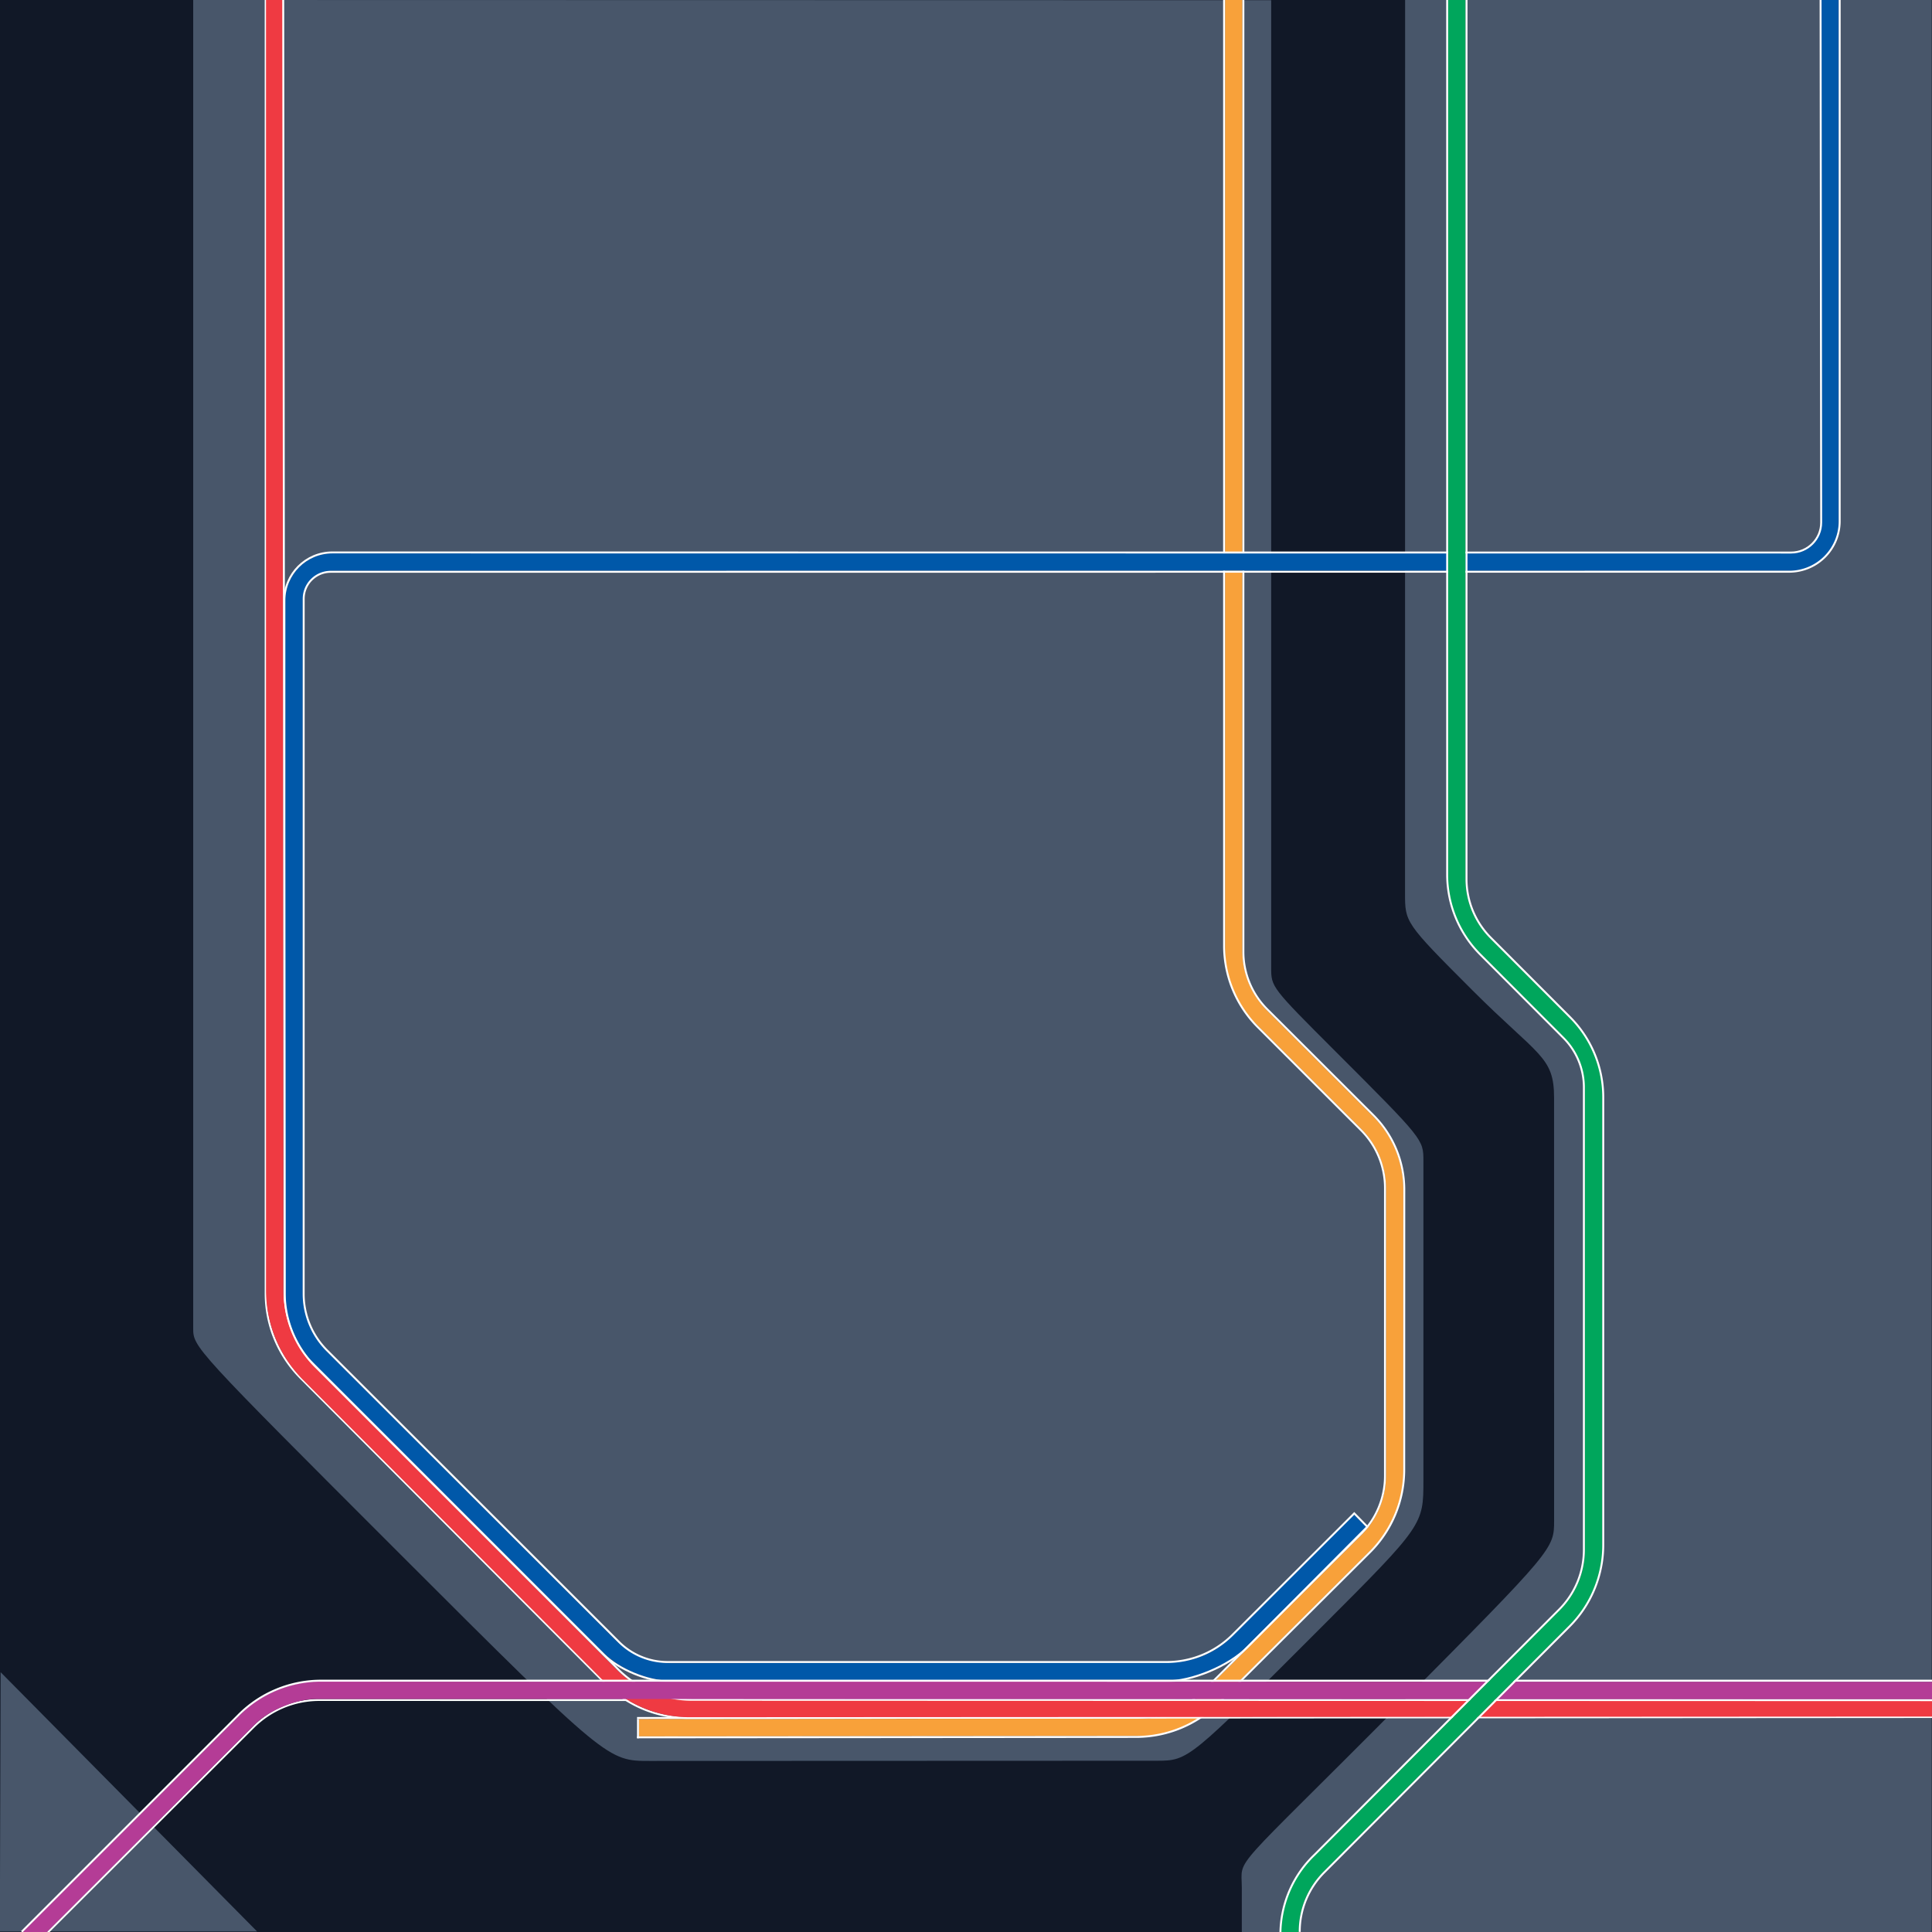 <?xml version="1.0" encoding="UTF-8" standalone="no"?>
<!-- Created with Inkscape (http://www.inkscape.org/) -->

<svg
   width="200mm"
   height="200mm"
   viewBox="0 0 200 200"
   version="1.1"
   id="svg1"
   inkscape:version="1.3.2 (091e20e, 2023-11-25, custom)"
   sodipodi:docname="WebInteractiveMap.svg"
   xmlns:inkscape="http://www.inkscape.org/namespaces/inkscape"
   xmlns:sodipodi="http://sodipodi.sourceforge.net/DTD/sodipodi-0.dtd"
   xmlns="http://www.w3.org/2000/svg"
   xmlns:svg="http://www.w3.org/2000/svg">
  <sodipodi:namedview
     id="namedview1"
     pagecolor="#505050"
     bordercolor="#eeeeee"
     borderopacity="1"
     inkscape:showpageshadow="0"
     inkscape:pageopacity="0"
     inkscape:pagecheckerboard="0"
     inkscape:deskcolor="#505050"
     inkscape:document-units="mm"
     inkscape:zoom="4"
     inkscape:cx="494.625"
     inkscape:cy="354.375"
     inkscape:window-width="1920"
     inkscape:window-height="1009"
     inkscape:window-x="-8"
     inkscape:window-y="-8"
     inkscape:window-maximized="1"
     inkscape:current-layer="layer1" />
  <defs
     id="defs1">
    <inkscape:path-effect
       effect="fillet_chamfer"
       id="path-effect27"
       is_visible="true"
       lpeversion="1"
       nodesatellites_param="F,0,0,1,0,0,0,1 @ F,0,0,1,0,4.984,0,1 @ F,0,0,1,0,3.628,0,1 @ F,0,0,1,0,3,0,1 @ F,0,0,1,0,4.852,0,1 @ F,0,0,1,0,0,0,1"
       radius="3"
       unit="mm"
       method="auto"
       mode="F"
       chamfer_steps="1"
       flexible="false"
       use_knot_distance="true"
       apply_no_radius="true"
       apply_with_radius="true"
       only_selected="false"
       hide_knots="false" />
    <inkscape:path-effect
       effect="fillet_chamfer"
       id="path-effect26"
       is_visible="true"
       lpeversion="1"
       nodesatellites_param="F,0,0,1,0,0,0,1 @ F,0,0,1,0,3.562,0,1 @ F,0,0,1,0,4.852,0,1 @ F,0,0,1,0,4.934,0,1 @ F,0,0,1,0,3.578,0,1 @ F,0,0,1,0,0,0,1"
       radius="3"
       unit="mm"
       method="auto"
       mode="F"
       chamfer_steps="1"
       flexible="false"
       use_knot_distance="true"
       apply_no_radius="true"
       apply_with_radius="true"
       only_selected="false"
       hide_knots="false" />
    <inkscape:path-effect
       effect="fillet_chamfer"
       id="path-effect25"
       is_visible="true"
       lpeversion="1"
       nodesatellites_param="F,0,0,1,0,0,0,1 @ F,0,0,1,0,3.486,0,1 @ F,0,0,1,0,4.504,0,1 @ F,0,0,1,0,5,0,1 @ F,0,0,1,0,5,0,1 @ F,0,0,1,0,0,0,1"
       radius="5"
       unit="mm"
       method="auto"
       mode="F"
       chamfer_steps="1"
       flexible="false"
       use_knot_distance="true"
       apply_no_radius="true"
       apply_with_radius="true"
       only_selected="false"
       hide_knots="false" />
    <inkscape:path-effect
       effect="fillet_chamfer"
       id="path-effect24"
       is_visible="true"
       lpeversion="1"
       nodesatellites_param="F,0,0,1,0,0,0,1 @ F,0,0,1,0,4,0,1 @ F,0,0,1,0,3.537,0,1 @ F,0,0,1,0,3.52,0,1 @ F,0,0,1,0,4.941,0,1 @ F,0,0,1,0,0,0,1"
       radius="4"
       unit="mm"
       method="auto"
       mode="F"
       chamfer_steps="1"
       flexible="false"
       use_knot_distance="true"
       apply_no_radius="true"
       apply_with_radius="true"
       only_selected="false"
       hide_knots="false" />
    <inkscape:path-effect
       effect="fillet_chamfer"
       id="path-effect22"
       is_visible="true"
       lpeversion="1"
       nodesatellites_param="F,0,0,1,0,0,0,1 @ F,0,0,1,0,4,0,1 @ F,0,0,1,0,4,0,1"
       radius="4"
       unit="mm"
       method="auto"
       mode="F"
       chamfer_steps="1"
       flexible="false"
       use_knot_distance="true"
       apply_no_radius="true"
       apply_with_radius="true"
       only_selected="false"
       hide_knots="false" />
    <inkscape:path-effect
       effect="fillet_chamfer"
       id="path-effect21"
       is_visible="true"
       lpeversion="1"
       nodesatellites_param="F,0,0,1,0,0,0,1 @ F,0,0,1,0,5,0,1 @ F,0,0,1,0,5,0,1"
       radius="5"
       unit="mm"
       method="auto"
       mode="F"
       chamfer_steps="1"
       flexible="false"
       use_knot_distance="true"
       apply_no_radius="true"
       apply_with_radius="true"
       only_selected="false"
       hide_knots="false" />
    <inkscape:path-effect
       effect="fillet_chamfer"
       id="path-effect20"
       is_visible="true"
       lpeversion="1"
       nodesatellites_param="F,0,0,1,0,0,0,1 @ F,0,0,1,0,4.454,0,1 @ F,0,1,1,0,4.454,0,1 @ F,0,0,1,0,0,0,1"
       radius="4"
       unit="mm"
       method="auto"
       mode="F"
       chamfer_steps="1"
       flexible="false"
       use_knot_distance="true"
       apply_no_radius="true"
       apply_with_radius="true"
       only_selected="false"
       hide_knots="false" />
    <inkscape:path-effect
       effect="fillet_chamfer"
       id="path-effect19"
       is_visible="true"
       lpeversion="1"
       nodesatellites_param="F,0,0,1,0,0,0,1 @ F,0,0,1,0,5.129,0,1 @ F,0,0,1,0,5,0,1 @ F,0,0,1,0,0,0,1"
       radius="5"
       unit="mm"
       method="auto"
       mode="F"
       chamfer_steps="1"
       flexible="false"
       use_knot_distance="true"
       apply_no_radius="true"
       apply_with_radius="true"
       only_selected="false"
       hide_knots="false" />
    <inkscape:path-effect
       effect="fillet_chamfer"
       id="path-effect12"
       is_visible="true"
       lpeversion="1"
       nodesatellites_param="F,0,0,1,0,0,0,1 @ F,0,0,1,0,4,0,1 @ F,0,0,1,0,2.958,0,1 @ F,0,0,1,0,3.427,0,1 @ F,0,0,1,0,2.796,0,1 @ F,0,0,1,0,5.228,0,1 @ F,0,0,1,0,0,0,1"
       radius="4"
       unit="mm"
       method="auto"
       mode="F"
       chamfer_steps="1"
       flexible="false"
       use_knot_distance="true"
       apply_no_radius="true"
       apply_with_radius="true"
       only_selected="false"
       hide_knots="false" />
    <inkscape:path-effect
       effect="fillet_chamfer"
       id="path-effect11"
       is_visible="true"
       lpeversion="1"
       nodesatellites_param="F,0,0,1,0,0,0,1 @ F,0,1,1,0,4.97,0,1 @ F,0,0,1,0,4.97,0,1 @ F,0,0,1,0,4.97,0,1 @ F,0,0,1,0,4.97,0,1 @ F,0,0,1,0,4.97,0,1 @ F,0,0,1,0,0,0,1"
       radius="0"
       unit="mm"
       method="bezier"
       mode="F"
       chamfer_steps="2"
       flexible="false"
       use_knot_distance="true"
       apply_no_radius="true"
       apply_with_radius="true"
       only_selected="false"
       hide_knots="false" />
    <inkscape:path-effect
       effect="fillet_chamfer"
       id="path-effect3"
       is_visible="true"
       lpeversion="1"
       nodesatellites_param="F,0,0,1,0,0,0,1 @ F,0,0,1,0,3,0,1 @ F,0,0,1,0,3,0,1 @ F,0,0,1,0,3,0,1 @ F,0,0,1,0,3,0,1 @ F,0,0,1,0,3,0,1 @ F,0,0,1,0,3,0,1 @ F,0,0,1,0,3,0,1 @ F,0,0,1,0,3,0,1 @ F,0,0,1,0,3,0,1 @ F,0,0,1,0,3,0,1 @ F,0,0,1,0,3,0,1 @ F,0,0,1,0,3,0,1 @ F,0,0,1,0,3,0,1"
       radius="4"
       unit="mm"
       method="auto"
       mode="F"
       chamfer_steps="1"
       flexible="false"
       use_knot_distance="true"
       apply_no_radius="true"
       apply_with_radius="true"
       only_selected="false"
       hide_knots="false" />
    <inkscape:path-effect
       effect="fillet_chamfer"
       id="path-effect18"
       is_visible="true"
       lpeversion="1"
       nodesatellites_param="F,0,0,1,0,0,0,1 @ F,0,0,1,0,4,0,1 @ F,0,0,1,0,4,0,1 @ F,0,0,1,0,4,0,1 @ F,0,0,1,0,4,0,1 @ F,0,0,1,0,4,0,1"
       radius="4"
       unit="mm"
       method="auto"
       mode="F"
       chamfer_steps="1"
       flexible="false"
       use_knot_distance="true"
       apply_no_radius="true"
       apply_with_radius="true"
       only_selected="false"
       hide_knots="false" />
    <inkscape:path-effect
       effect="fillet_chamfer"
       id="path-effect17"
       is_visible="true"
       lpeversion="1"
       nodesatellites_param="F,0,0,1,0,0,0,1 @ F,0,0,1,0,4,0,1 @ F,0,0,1,0,4,0,1 @ F,0,0,1,0,4,0,1 @ F,0,0,1,0,4,0,1 @ F,0,0,1,0,4,0,1"
       radius="4"
       unit="mm"
       method="auto"
       mode="F"
       chamfer_steps="1"
       flexible="false"
       use_knot_distance="true"
       apply_no_radius="true"
       apply_with_radius="true"
       only_selected="false"
       hide_knots="false" />
    <inkscape:path-effect
       effect="fillet_chamfer"
       id="path-effect16"
       is_visible="true"
       lpeversion="1"
       nodesatellites_param="F,0,0,1,0,0,0,1 @ F,0,0,1,0,5.081,0,1 @ F,0,0,1,0,4.8,0,1 @ F,0,0,1,0,0,0,1"
       radius="4.8"
       unit="mm"
       method="auto"
       mode="F"
       chamfer_steps="1"
       flexible="false"
       use_knot_distance="true"
       apply_no_radius="true"
       apply_with_radius="true"
       only_selected="false"
       hide_knots="false" />
    <inkscape:path-effect
       effect="fillet_chamfer"
       id="path-effect15"
       is_visible="true"
       lpeversion="1"
       nodesatellites_param="F,0,0,1,0,0,0,1 @ F,0,0,1,0,4,0,1 @ F,0,0,1,0,4,0,1 @ F,0,0,1,0,4,0,1 @ F,0,0,1,0,4,0,1 @ F,0,0,1,0,4,0,1 @ F,0,0,1,0,4,0,1"
       radius="4"
       unit="mm"
       method="auto"
       mode="F"
       chamfer_steps="1"
       flexible="false"
       use_knot_distance="true"
       apply_no_radius="true"
       apply_with_radius="true"
       only_selected="false"
       hide_knots="false" />
    <inkscape:path-effect
       effect="fillet_chamfer"
       id="path-effect14"
       is_visible="true"
       lpeversion="1"
       nodesatellites_param="F,0,0,1,0,0,0,1 @ F,0,0,1,0,4,0,1 @ F,0,0,1,0,4,0,1"
       radius="4"
       unit="mm"
       method="auto"
       mode="F"
       chamfer_steps="1"
       flexible="false"
       use_knot_distance="true"
       apply_no_radius="true"
       apply_with_radius="true"
       only_selected="false"
       hide_knots="false" />
    <inkscape:path-effect
       effect="fillet_chamfer"
       id="path-effect13"
       is_visible="true"
       lpeversion="1"
       nodesatellites_param="F,0,0,1,0,0,0,1 @ F,0,0,1,0,0,0,1 @ F,0,0,1,0,0,0,1 @ F,0,0,1,0,0,0,1"
       radius="0"
       unit="mm"
       method="auto"
       mode="F"
       chamfer_steps="1"
       flexible="false"
       use_knot_distance="true"
       apply_no_radius="true"
       apply_with_radius="true"
       only_selected="false"
       hide_knots="false" />
  </defs>
  <g
     inkscape:label="Layer 1"
     inkscape:groupmode="layer"
     id="layer1">
    <rect
       style="fill:#111827;fill-opacity:1;stroke-width:0.267"
       id="rect1"
       width="200"
       height="200"
       x="0"
       y="0" />
    <path
       style="fill:#48566a;fill-opacity:1;stroke-width:0.265"
       d="m 20,0 v 137.485 c 0,1.98 0.02,1.995 21.483,23.457 21.433,21.433 21.465,21.349 25.789,21.349 8.794,0 52.438,-0.02 52.438,-0.02 3.372,0 3.328,-0.074 17.175,-13.92 10.453,-10.453 10.465,-10.538 10.465,-15.076 v -33.097 c 0,-2.224 0.017,-2.218 -9.061,-11.295 -6.702,-6.702 -6.697,-6.7 -6.697,-8.724 V 0.023 Z"
       id="path1"
       sodipodi:nodetypes="ccsccsccsccc" />
    <path
       style="fill:#48566a;fill-opacity:1;stroke-width:0.266"
       d="m 145.457,0.002 -0.008,92.42 c 0,3.059 -0.05,3.066 6.952,10.069 6.867,6.867 8.477,6.836 8.477,11.158 0,0 0.003,0.083 0.003,43.739 0,2.938 0.018,2.96 -15.766,18.868 -18.09,18.232 -16.563,15.814 -16.563,19.192 v 4.553 l 71.42,1.5e-4 4e-5,-200 z"
       id="path2"
       sodipodi:nodetypes="ccssssscccc" />
    <path
       style="opacity:1;fill:#48566a;fill-opacity:0;stroke:#f8a13a;stroke-width:1.798;stroke-dasharray:none;stroke-opacity:1;paint-order:normal"
       d="m 66.146,178.851 52.076,-0.043 a 9.695,9.695 157.531 0 0 6.834,-2.826 l 16.483,-16.42 a 9.631,9.631 112.555 0 0 2.834,-6.823 v -29.68 a 9.645,9.645 67.475 0 0 -2.831,-6.826 l -10.995,-10.976 a 9.645,9.645 67.475 0 1 -2.831,-6.826 V 0"
       id="path10"
       inkscape:path-effect="#path-effect17"
       inkscape:original-d="m 66.145832,178.85077 56.075688,-0.0468 22.15079,-22.06603 V 119.05778 L 127.71583,102.42977 V 0"
       sodipodi:nodetypes="cccccc" />
    <path
       style="opacity:1;fill:#48566a;fill-opacity:1;stroke:#1fbfff;stroke-width:1.941;stroke-dasharray:none;stroke-opacity:0"
       d="M 0.066,173.107 26.616,199.946 H -0.016 Z"
       id="path7"
       sodipodi:nodetypes="cccc" />
    <path
       style="fill:#27303b;fill-opacity:0;stroke:#ffffff;stroke-width:0.2;stroke-dasharray:none;stroke-opacity:1"
       d="m 65.946,177.845 51.863,-0.043 a 9.696,9.696 157.533 0 0 6.834,-2.826 l 16.224,-16.159 a 8.516,8.516 112.559 0 0 2.506,-6.033 l 0.002,-29.789 a 8.489,8.489 67.479 0 0 -2.491,-6.008 l -10.671,-10.654 a 11.914,11.914 67.477 0 1 -3.496,-8.431 l 0,-97.926"
       id="path24"
       sodipodi:nodetypes="cccccc"
       inkscape:path-effect="#path-effect24"
       inkscape:original-d="m 65.945832,177.84531 55.862628,-0.0467 21.56391,-21.47812 0.002,-36.84677 -16.65838,-16.63206 V -0.02476469" />
    <path
       style="fill:#27303b;fill-opacity:0;stroke:#ffffff;stroke-width:0.2;stroke-dasharray:none;stroke-opacity:1"
       d="m 128.714,0.002 0.002,98.527 a 8.407,8.407 67.474 0 0 2.468,5.95 l 11.001,10.982 a 10.856,10.856 67.482 0 1 3.186,7.686 l -0.007,29.008 a 12.04,12.04 112.566 0 1 -3.544,8.528 l -15.655,15.591 a 12.121,12.121 157.535 0 1 -8.543,3.532 l -51.678,0.043"
       id="path22"
       sodipodi:nodetypes="cccccc"
       inkscape:path-effect="#path-effect25"
       inkscape:original-d="m 128.71359,0.00206706 0.002,102.01387294 16.65577,16.62653 -0.009,38.51202 -22.74054,22.64698 -56.678128,0.0468" />
    <path
       style="fill:#27303b;fill-opacity:0;stroke:#ffffff;stroke-width:0.2;stroke-dasharray:none;stroke-opacity:1"
       d="M 4.812,200.179 26.226,178.806 a 9.668,9.668 157.532 0 1 6.831,-2.825 l 167.034,0.023"
       id="path21"
       sodipodi:nodetypes="ccc"
       inkscape:path-effect="#path-effect22"
       inkscape:original-d="m 4.8116867,200.17903 24.2455223,-24.19875 171.034121,0.0234" />
    <path
       style="opacity:1;fill:#ffffff;fill-opacity:0;stroke:#0058a9;stroke-width:1.8;stroke-dasharray:none;stroke-opacity:1"
       d="M 189.442,-0.019 V 54.185 a 4,4 135 0 1 -4,4 H 34.44 a 4,4 135.002 0 0 -4,4 l -0.004,71.612 a 9.651,9.651 67.491 0 0 2.829,6.827 l 29.656,29.635 a 9.634,9.634 22.431 0 0 6.829,2.819 l 51.473,-0.106 a 9.707,9.707 157.487 0 0 6.833,-2.832 l 12.746,-12.705"
       id="path6"
       inkscape:path-effect="#path-effect15"
       inkscape:original-d="M 189.44165,-0.01860354 V 58.184576 H 30.439682 l -0.0044,79.612064 35.314505,35.28961 59.473083,-0.12278 15.5788,-15.52836"
       sodipodi:nodetypes="ccccccc" />
    <path
       style="fill:#27303b;fill-opacity:0;stroke:#ffffff;stroke-width:0.2;stroke-dasharray:none;stroke-opacity:1"
       d="m 188.466,-0.05 0.062,54.132 c 0.002,1.722 -1.392,3.117 -3.114,3.117 L 34.408,57.187 c -2.745,-2.2e-4 -4.97,2.225 -4.97,4.97 l 0.003,72.259 c 7.5e-5,2.101 1.205,5.009 2.69,6.494 l 30.366,30.366 c 1.543,1.543 4.564,2.794 6.747,2.794 l 51.395,-0.008 c 2.745,-4.1e-4 6.54,-1.578 8.476,-3.524 l 12.482,-12.543"
       id="path3"
       sodipodi:nodetypes="ccccccc"
       inkscape:original-d="m 188.46601,-0.04960937 0.0661,57.24921537 -159.094417,-0.01278 0.0029,81.033654 35.850632,35.85064 60.316805,-0.009 15.98767,-16.0662"
       inkscape:path-effect="#path-effect11" />
    <path
       style="fill:#27303b;fill-opacity:0;stroke:#ffffff;stroke-width:0.2;stroke-dasharray:none;stroke-opacity:1"
       d="m 141.58,158.085 -1.346,-1.38 -0.114,-0.112"
       id="path8"
       sodipodi:nodetypes="ccc" />
    <path
       style="fill:#27303b;fill-opacity:0;stroke:#ffffff;stroke-width:0.2;stroke-dasharray:none;stroke-opacity:1"
       d="m 140.153,156.704 -12.556,12.522 a 9.675,9.675 157.539 0 1 -6.832,2.825 H 69.117 a 7.148,7.148 22.483 0 1 -5.051,-2.091 L 33.861,139.792 a 8.266,8.266 67.484 0 1 -2.425,-5.849 l 0.003,-71.954 a 2.796,2.796 134.999 0 1 2.796,-2.796 l 150.98,-0.009 a 5.228,5.228 134.998 0 0 5.228,-5.228 l 1.9e-4,-54.213"
       id="path11"
       sodipodi:nodetypes="ccccccc"
       inkscape:path-effect="#path-effect12"
       inkscape:original-d="m 140.15321,156.7043 -15.38846,15.34711 H 66.159231 l -34.72249,-34.68156 0.0029,-78.176751 159.003879,-0.0095 2e-4,-59.44086692" />
    <path
       style="fill:#27303b;fill-opacity:0;stroke:#ffffff;stroke-width:0.2;stroke-dasharray:none;stroke-opacity:1"
       d="m 27.502,0 v 133.902 a 12.403,12.403 67.535 0 0 3.622,8.759 l 31.562,31.639 a 12.039,12.039 22.515 0 0 8.531,3.536 l 128.827,-0.09"
       id="path12"
       inkscape:path-effect="#path-effect19"
       inkscape:original-d="m 27.502035,0 v 139.03027 l 38.715661,38.80919 133.826864,-0.0935"
       sodipodi:nodetypes="cccc" />
    <path
       style="opacity:1;fill:#ffffff;fill-opacity:0;stroke:#ef3a42;stroke-width:1.8;stroke-dasharray:none;stroke-opacity:1"
       d="m 28.437,0 v 133.552 a 12.283,12.283 67.526 0 0 3.59,8.677 l 31.186,31.243 a 11.565,11.565 22.511 0 0 8.191,3.395 l 128.594,-0.068"
       id="path4"
       inkscape:path-effect="#path-effect16"
       inkscape:original-d="m 28.437477,0 v 138.6327 l 38.166087,38.23625 133.394226,-0.0702"
       sodipodi:nodetypes="cccc" />
    <path
       style="fill:#27303b;fill-opacity:0;stroke:#ffffff;stroke-width:0.2;stroke-dasharray:none;stroke-opacity:1"
       d="m 29.319,0 0.157,133.849 a 10.771,10.771 67.464 0 0 3.155,7.604 l 31.359,31.355 a 10.76,10.76 22.507 0 0 7.605,3.151 l 128.496,0.04"
       id="path14"
       inkscape:path-effect="#path-effect20"
       inkscape:original-d="m 29.31914,0 0.162527,138.30374 37.659302,37.65363 132.950361,0.0409"
       sodipodi:nodetypes="cccc" />
    <path
       style="opacity:1;fill:#c000e0;fill-opacity:0;stroke:#b43c96;stroke-width:1.8;stroke-dasharray:none;stroke-opacity:1;paint-order:normal"
       d="m 200.052,174.994 c -0.493,-0.007 -141.668,-0.011 -167.399,-0.012 -2.209,-5e-5 -5.268,1.265 -6.831,2.826 L 2.914,200.672"
       id="path13"
       sodipodi:nodetypes="ccc"
       inkscape:path-effect="#path-effect14"
       inkscape:original-d="m 200.05239,174.99448 c -0.54193,-0.008 -171.399438,-0.0117 -171.399438,-0.0117 L 2.913925,200.67203" />
    <path
       style="fill:#27303b;fill-opacity:0;stroke:#ffffff;stroke-width:0.2;stroke-dasharray:none;stroke-opacity:1"
       d="m 66.045,177.949 v 1.995"
       id="path23"
       sodipodi:nodetypes="cc" />
    <path
       style="fill:#27303b;fill-opacity:0;stroke:#ffffff;stroke-width:0.2;stroke-dasharray:none;stroke-opacity:1"
       d="M 2.249,199.975 24.706,177.519 a 12.071,12.071 157.5 0 1 8.536,-3.536 l 166.827,0"
       id="path20"
       inkscape:path-effect="#path-effect21"
       inkscape:original-d="M 2.2489583,199.97539 28.241138,173.98321 H 200.06794" />
    <path
       style="opacity:1;fill:#ffffff;fill-opacity:0;stroke:#00a65c;stroke-width:1.802;stroke-dasharray:none;stroke-opacity:1"
       d="m 150.812,0 v 90.96 a 9.675,9.675 67.537 0 0 2.825,6.832 l 8.505,8.527 a 9.675,9.675 67.537 0 1 2.825,6.832 v 47.305 a 9.675,9.675 112.463 0 1 -2.825,6.832 l -25.768,25.834 a 9.675,9.675 112.463 0 0 -2.825,6.832 V 200"
       id="path5"
       inkscape:original-d="m 150.81239,0 v 94.960211 l 14.15422,14.190979 v 55.30504 L 133.54954,195.9549 V 200"
       inkscape:path-effect="#path-effect18" />
    <path
       style="fill:#27303b;fill-opacity:0;stroke:#ffffff;stroke-width:0.2;stroke-dasharray:none;stroke-opacity:1"
       d="m 132.549,200.021 a 11.43,11.43 113.704 0 1 3.516,-8.007 l 25.336,-25.399 a 8.774,8.774 112.465 0 0 2.562,-6.196 l 4.4e-4,-47.852 a 7.256,7.256 67.538 0 0 -2.119,-5.124 l -8.609,-8.632 a 11.736,11.736 67.538 0 1 -3.426,-8.288 V 0"
       id="path25"
       sodipodi:nodetypes="cccccc"
       inkscape:path-effect="#path-effect27"
       inkscape:original-d="m 132.5494,200.02117 -0.004,-4.47879 31.41813,-31.49603 5e-4,-54.47971 -14.15401,-14.191222 0,-95.375418" />
    <path
       style="fill:#27303b;fill-opacity:0;stroke:#ffffff;stroke-width:0.2;stroke-dasharray:none;stroke-opacity:1"
       d="m 151.816,0 -0.003,90.989 a 8.614,8.614 67.536 0 0 2.516,6.084 l 8.212,8.232 a 11.734,11.734 67.535 0 1 3.427,8.287 l -8.2e-4,46.342 a 11.935,11.935 112.461 0 1 -3.484,8.428 l -25.401,25.471 a 8.683,8.683 112.524 0 0 -2.535,6.112 l -1e-4,0.046"
       id="path26"
       sodipodi:nodetypes="cccccc"
       inkscape:path-effect="#path-effect26"
       inkscape:original-d="m 151.81554,0 -0.003,94.55111 14.15463,14.18886 -0.001,56.12851 -31.41214,31.49895 -0.008,3.6245" />
  </g>
</svg>
